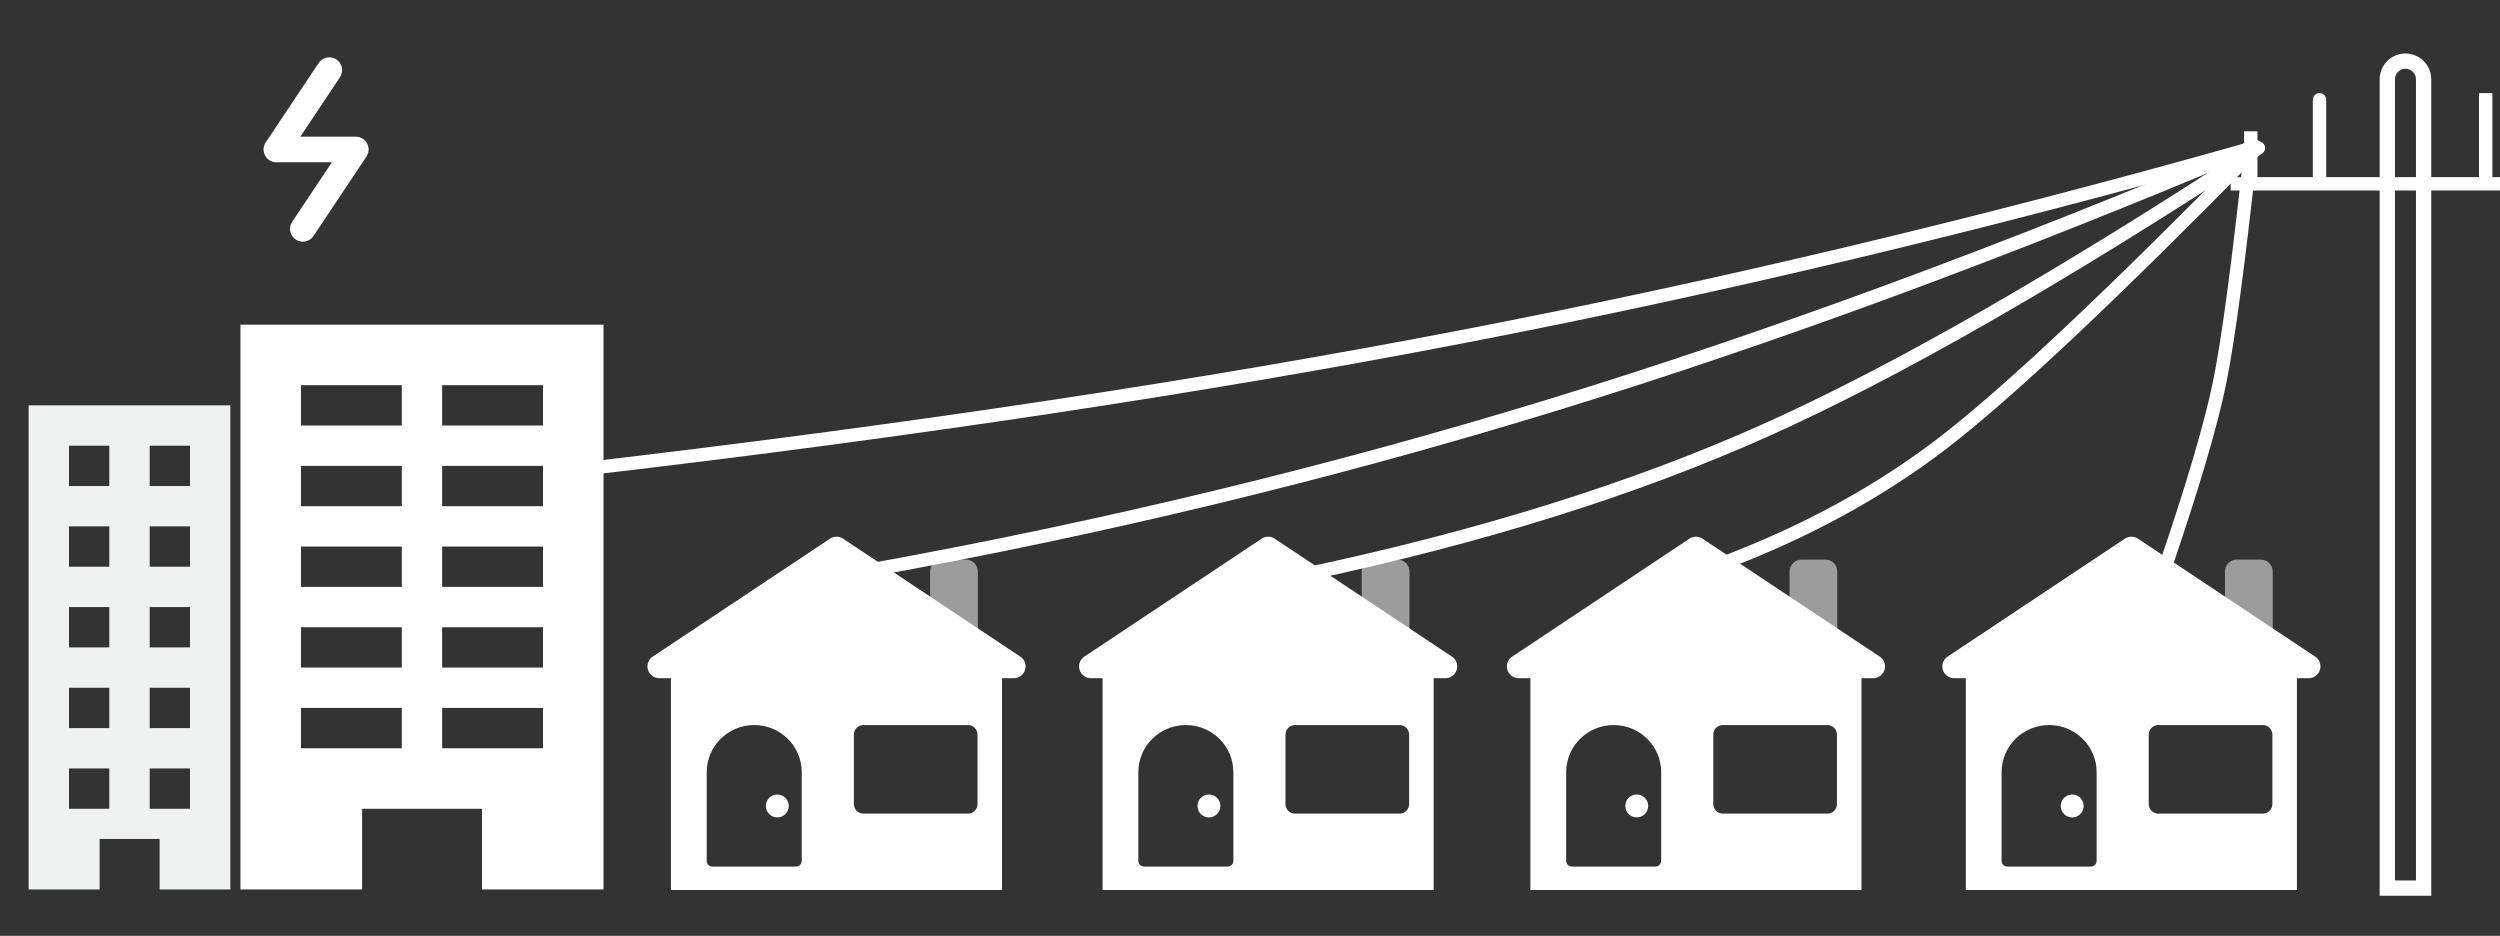 <?xml version="1.0" encoding="UTF-8"?>
<svg width="1309px" height="490px" viewBox="0 0 1309 490" version="1.1" xmlns="http://www.w3.org/2000/svg" xmlns:xlink="http://www.w3.org/1999/xlink">
    <rect x="0" y="0" width="1309" height="490" fill="#333333" stroke="none"/>
    <!-- Generator: Sketch 48.2 (47327) - http://www.bohemiancoding.com/sketch -->
    <title>Artboard Copy</title>
    <desc>Created with Sketch.</desc>
    <defs></defs>
    <g id="Page-1" stroke="none" stroke-width="1" fill="none" fill-rule="evenodd">
        <g id="message-square" transform="translate(0, 171)"></g>
        <g id="Artboard-Copy">
            <g id="Group" transform="translate(339, 281)" fill="#FFFFFF" fill-rule="nonzero">
                <path d="M173,18.25 C173,14.797 170.203,12 166.75,12 L154.25,12 C150.797,12 148,14.797 148,18.25 L148,55.75 C148,59.203 150.797,62 154.25,62 L166.75,62 C170.203,62 173,59.203 173,55.75 L173,18.25 Z" id="Shape" fill-opacity="0.513"></path>
                <path d="M185.666,74.107 L185.666,185 L12.306,185 L12.306,74.107 L6.188,74.107 C3.546,74.107 1.195,72.43 0.335,69.935 C-0.522,67.44 0.304,64.677 2.389,63.056 L95.201,1.301 C97.434,-0.434 100.565,-0.434 102.799,1.301 L195.611,63.056 C197.699,64.677 198.522,67.44 197.665,69.935 C196.805,72.43 194.454,74.107 191.812,74.107 L185.666,74.107 Z M113.082,98.631 C110.321,98.631 108.082,100.87 108.082,103.631 L108.082,140.014 C108.082,142.776 110.321,145.014 113.082,145.014 L167.825,145.014 C170.586,145.014 172.825,142.776 172.825,140.014 L172.825,103.631 C172.825,100.87 170.586,98.631 167.825,98.631 L113.082,98.631 Z M80.794,123.333 C80.794,109.692 69.654,98.631 55.914,98.631 C42.174,98.631 31.034,109.692 31.034,123.333 L31.034,169.738 C31.034,171.395 32.377,172.738 34.034,172.738 L77.794,172.738 C79.451,172.738 80.794,171.395 80.794,169.738 L80.794,123.333 Z" id="Combined-Shape"></path>
                <circle id="Oval" cx="68" cy="141" r="6"></circle>
            </g>
            <g id="Group" transform="translate(565, 281)" fill="#FFFFFF" fill-rule="nonzero">
                <path d="M173,18.25 C173,14.797 170.203,12 166.75,12 L154.25,12 C150.797,12 148,14.797 148,18.25 L148,55.75 C148,59.203 150.797,62 154.25,62 L166.75,62 C170.203,62 173,59.203 173,55.75 L173,18.25 Z" id="Shape" fill-opacity="0.513"></path>
                <path d="M185.666,74.107 L185.666,185 L12.306,185 L12.306,74.107 L6.188,74.107 C3.546,74.107 1.195,72.43 0.335,69.935 C-0.522,67.44 0.304,64.677 2.389,63.056 L95.201,1.301 C97.434,-0.434 100.565,-0.434 102.799,1.301 L195.611,63.056 C197.699,64.677 198.522,67.44 197.665,69.935 C196.805,72.43 194.454,74.107 191.812,74.107 L185.666,74.107 Z M113.082,98.631 C110.321,98.631 108.082,100.87 108.082,103.631 L108.082,140.014 C108.082,142.776 110.321,145.014 113.082,145.014 L167.825,145.014 C170.586,145.014 172.825,142.776 172.825,140.014 L172.825,103.631 C172.825,100.87 170.586,98.631 167.825,98.631 L113.082,98.631 Z M80.794,123.333 C80.794,109.692 69.654,98.631 55.914,98.631 C42.174,98.631 31.034,109.692 31.034,123.333 L31.034,169.738 C31.034,171.395 32.377,172.738 34.034,172.738 L77.794,172.738 C79.451,172.738 80.794,171.395 80.794,169.738 L80.794,123.333 Z" id="Combined-Shape"></path>
                <circle id="Oval" cx="68" cy="141" r="6"></circle>
            </g>
            <g id="Group" transform="translate(789, 281)" fill="#FFFFFF" fill-rule="nonzero">
                <path d="M173,18.25 C173,14.797 170.203,12 166.75,12 L154.25,12 C150.797,12 148,14.797 148,18.25 L148,55.75 C148,59.203 150.797,62 154.25,62 L166.75,62 C170.203,62 173,59.203 173,55.75 L173,18.25 Z" id="Shape" fill-opacity="0.513"></path>
                <path d="M185.666,74.107 L185.666,185 L12.306,185 L12.306,74.107 L6.188,74.107 C3.546,74.107 1.195,72.43 0.335,69.935 C-0.522,67.44 0.304,64.677 2.389,63.056 L95.201,1.301 C97.434,-0.434 100.565,-0.434 102.799,1.301 L195.611,63.056 C197.699,64.677 198.522,67.44 197.665,69.935 C196.805,72.43 194.454,74.107 191.812,74.107 L185.666,74.107 Z M113.082,98.631 C110.321,98.631 108.082,100.87 108.082,103.631 L108.082,140.014 C108.082,142.776 110.321,145.014 113.082,145.014 L167.825,145.014 C170.586,145.014 172.825,142.776 172.825,140.014 L172.825,103.631 C172.825,100.87 170.586,98.631 167.825,98.631 L113.082,98.631 Z M80.794,123.333 C80.794,109.692 69.654,98.631 55.914,98.631 C42.174,98.631 31.034,109.692 31.034,123.333 L31.034,169.738 C31.034,171.395 32.377,172.738 34.034,172.738 L77.794,172.738 C79.451,172.738 80.794,171.395 80.794,169.738 L80.794,123.333 Z" id="Combined-Shape"></path>
                <circle id="Oval" cx="68" cy="141" r="6"></circle>
            </g>
            <g id="Group" transform="translate(1017, 281)" fill="#FFFFFF" fill-rule="nonzero">
                <path d="M173,18.25 C173,14.797 170.203,12 166.75,12 L154.25,12 C150.797,12 148,14.797 148,18.25 L148,55.75 C148,59.203 150.797,62 154.25,62 L166.75,62 C170.203,62 173,59.203 173,55.75 L173,18.25 Z" id="Shape" fill-opacity="0.513"></path>
                <path d="M185.666,74.107 L185.666,185 L12.306,185 L12.306,74.107 L6.188,74.107 C3.546,74.107 1.195,72.43 0.335,69.935 C-0.522,67.44 0.304,64.677 2.389,63.056 L95.201,1.301 C97.434,-0.434 100.565,-0.434 102.799,1.301 L195.611,63.056 C197.699,64.677 198.522,67.44 197.665,69.935 C196.805,72.43 194.454,74.107 191.812,74.107 L185.666,74.107 Z M113.082,98.631 C110.321,98.631 108.082,100.87 108.082,103.631 L108.082,140.014 C108.082,142.776 110.321,145.014 113.082,145.014 L167.825,145.014 C170.586,145.014 172.825,142.776 172.825,140.014 L172.825,103.631 C172.825,100.87 170.586,98.631 167.825,98.631 L113.082,98.631 Z M80.794,123.333 C80.794,109.692 69.654,98.631 55.914,98.631 C42.174,98.631 31.034,109.692 31.034,123.333 L31.034,169.738 C31.034,171.395 32.377,172.738 34.034,172.738 L77.794,172.738 C79.451,172.738 80.794,171.395 80.794,169.738 L80.794,123.333 Z" id="Combined-Shape"></path>
                <circle id="Oval" cx="68" cy="141" r="6"></circle>
            </g>
            <g id="if_Buildings-2_378465" transform="translate(15, 170)" fill-rule="nonzero">
                <g id="Group">
                    <path d="M0,42.246 L105.614,42.246 L105.614,295.719 L68.583,295.719 L68.583,269.278 L37.168,269.278 L37.168,295.719 L0,295.719 L0,42.246 Z M21.123,63.368 L21.123,84.491 L42.246,84.491 L42.246,63.368 L21.123,63.368 Z M63.368,63.368 L63.368,84.491 L84.491,84.491 L84.491,63.368 L63.368,63.368 Z M21.123,105.614 L21.123,126.737 L42.246,126.737 L42.246,105.614 L21.123,105.614 Z M63.368,105.614 L63.368,126.737 L84.491,126.737 L84.491,105.614 L63.368,105.614 Z M21.123,147.86 L21.123,168.982 L42.246,168.982 L42.246,147.86 L21.123,147.86 Z M63.368,147.86 L63.368,168.982 L84.491,168.982 L84.491,147.86 L63.368,147.86 Z M21.123,190.105 L21.123,211.228 L42.246,211.228 L42.246,190.105 L21.123,190.105 Z M63.368,190.105 L63.368,211.228 L84.491,211.228 L84.491,190.105 L63.368,190.105 Z M21.123,232.351 L21.123,253.474 L42.246,253.474 L42.246,232.351 L21.123,232.351 Z M63.368,232.351 L63.368,253.474 L84.491,253.474 L84.491,232.351 L63.368,232.351 Z" id="Combined-Shape" fill="#F0F1F1"></path>
                    <path d="M110.895,0 L301,0 L301,295.719 L237.367,295.719 L237.367,253.481 L174.588,253.481 L174.588,295.719 L110.895,295.719 L110.895,0 Z M142.579,31.684 L142.579,52.807 L195.386,52.807 L195.386,31.684 L142.579,31.684 Z M216.509,31.684 L216.509,52.807 L269.316,52.807 L269.316,31.684 L216.509,31.684 Z M142.579,116.175 L142.579,137.298 L195.386,137.298 L195.386,116.175 L142.579,116.175 Z M216.509,116.175 L216.509,137.298 L269.316,137.298 L269.316,116.175 L216.509,116.175 Z M142.579,73.93 L142.579,95.053 L195.386,95.053 L195.386,73.93 L142.579,73.93 Z M216.509,73.93 L216.509,95.053 L269.316,95.053 L269.316,73.93 L216.509,73.93 Z M142.579,200.667 L142.579,221.789 L195.386,221.789 L195.386,200.667 L142.579,200.667 Z M216.509,200.667 L216.509,221.789 L269.316,221.789 L269.316,200.667 L216.509,200.667 Z M142.579,158.421 L142.579,179.544 L195.386,179.544 L195.386,158.421 L142.579,158.421 Z M216.509,158.421 L216.509,179.544 L269.316,179.544 L269.316,158.421 L216.509,158.421 Z" id="Combined-Shape" fill="#FFFFFF"></path>
                </g>
            </g>
            <rect id="Rectangle-2" fill="#FFFFFF" x="1168" y="92.75" width="183" height="7"></rect>
            <rect id="Rectangle-2" fill="#FFFFFF" transform="translate(1178.5, 82.75) rotate(90) translate(-1178.5, -82.75) " x="1164.5" y="79.25" width="28" height="7"></rect>
            <path d="M1194,69.25 L1235,69.25 C1236.933,69.25 1238.5,70.817 1238.5,72.75 L1238.5,72.75 C1238.5,74.683 1236.933,76.25 1235,76.25 L1194,76.25 C1192.067,76.25 1190.5,74.683 1190.5,72.75 L1190.5,72.75 C1190.5,70.817 1192.067,69.25 1194,69.25 Z" id="Rectangle-2" fill="#FFFFFF" transform="translate(1214.5, 72.75) rotate(90) translate(-1214.5, -72.75) "></path>
            <path d="M1265,461 L1265,41.5 C1265,38.462 1262.538,36 1259.5,36 C1256.462,36 1254,38.462 1254,41.5 L1254,461 L1265,461 Z M1259.5,28 C1266.956,28 1273,34.044 1273,41.5 L1273,469 L1246,469 L1246,41.5 C1246,34.044 1252.044,28 1259.5,28 Z" id="Rectangle" fill="#FFFFFF" fill-rule="nonzero"></path>
            <rect id="Rectangle-2" fill="#FFFFFF" transform="translate(1301.5, 72.75) rotate(90) translate(-1301.5, -72.75) " x="1277.5" y="69.25" width="48" height="7"></rect>
            <path d="M1179.5,77.5 C1038.713,117.3 900.663,150.241 765.35,176.323 C630.037,202.405 478.423,225.297 310.508,245" id="Line" stroke="#FFFFFF" stroke-width="7" stroke-linecap="round"></path>
            <path d="M1180.5,76.5 C1049.129,132.053 926.058,177.402 811.287,212.545 C696.516,247.689 577.92,276.341 455.5,298.5" id="Line-2" stroke="#FFFFFF" stroke-width="7" stroke-linecap="round"></path>
            <path d="M1182.5,77.5 C1078.525,145.546 992.425,194.844 924.202,225.394 C855.978,255.944 776.078,280.979 684.5,300.5" id="Line-3" stroke="#FFFFFF" stroke-width="7" stroke-linecap="round"></path>
            <path d="M1179.5,79.5 C1105.889,154.42 1052.211,204.942 1018.465,231.068 C984.719,257.194 945.398,278.671 900.5,295.5" id="Line-4" stroke="#FFFFFF" stroke-width="7" stroke-linecap="square"></path>
            <path d="M1133.5,297.5 C1148.068,254.846 1157.607,222.55 1162.115,200.612 C1166.623,178.673 1172.084,137.969 1178.5,78.5" id="Line-5" stroke="#FFFFFF" stroke-width="7" stroke-linecap="square"></path>
            <path d="M173.757,84.978 L144.716,84.978 C139.361,84.978 136.167,79.01 139.137,74.555 L166.85,32.986 C168.903,29.905 173.066,29.073 176.147,31.127 C179.228,33.181 180.061,37.343 178.007,40.424 L157.243,71.569 L186.284,71.569 C191.639,71.569 194.833,77.537 191.863,81.993 L164.15,123.561 C162.097,126.642 157.934,127.474 154.853,125.42 C151.772,123.366 150.939,119.204 152.993,116.123 L173.757,84.978 Z" id="Shape" fill="#FFFFFF" fill-rule="nonzero"></path>
        </g>
    </g>
</svg>